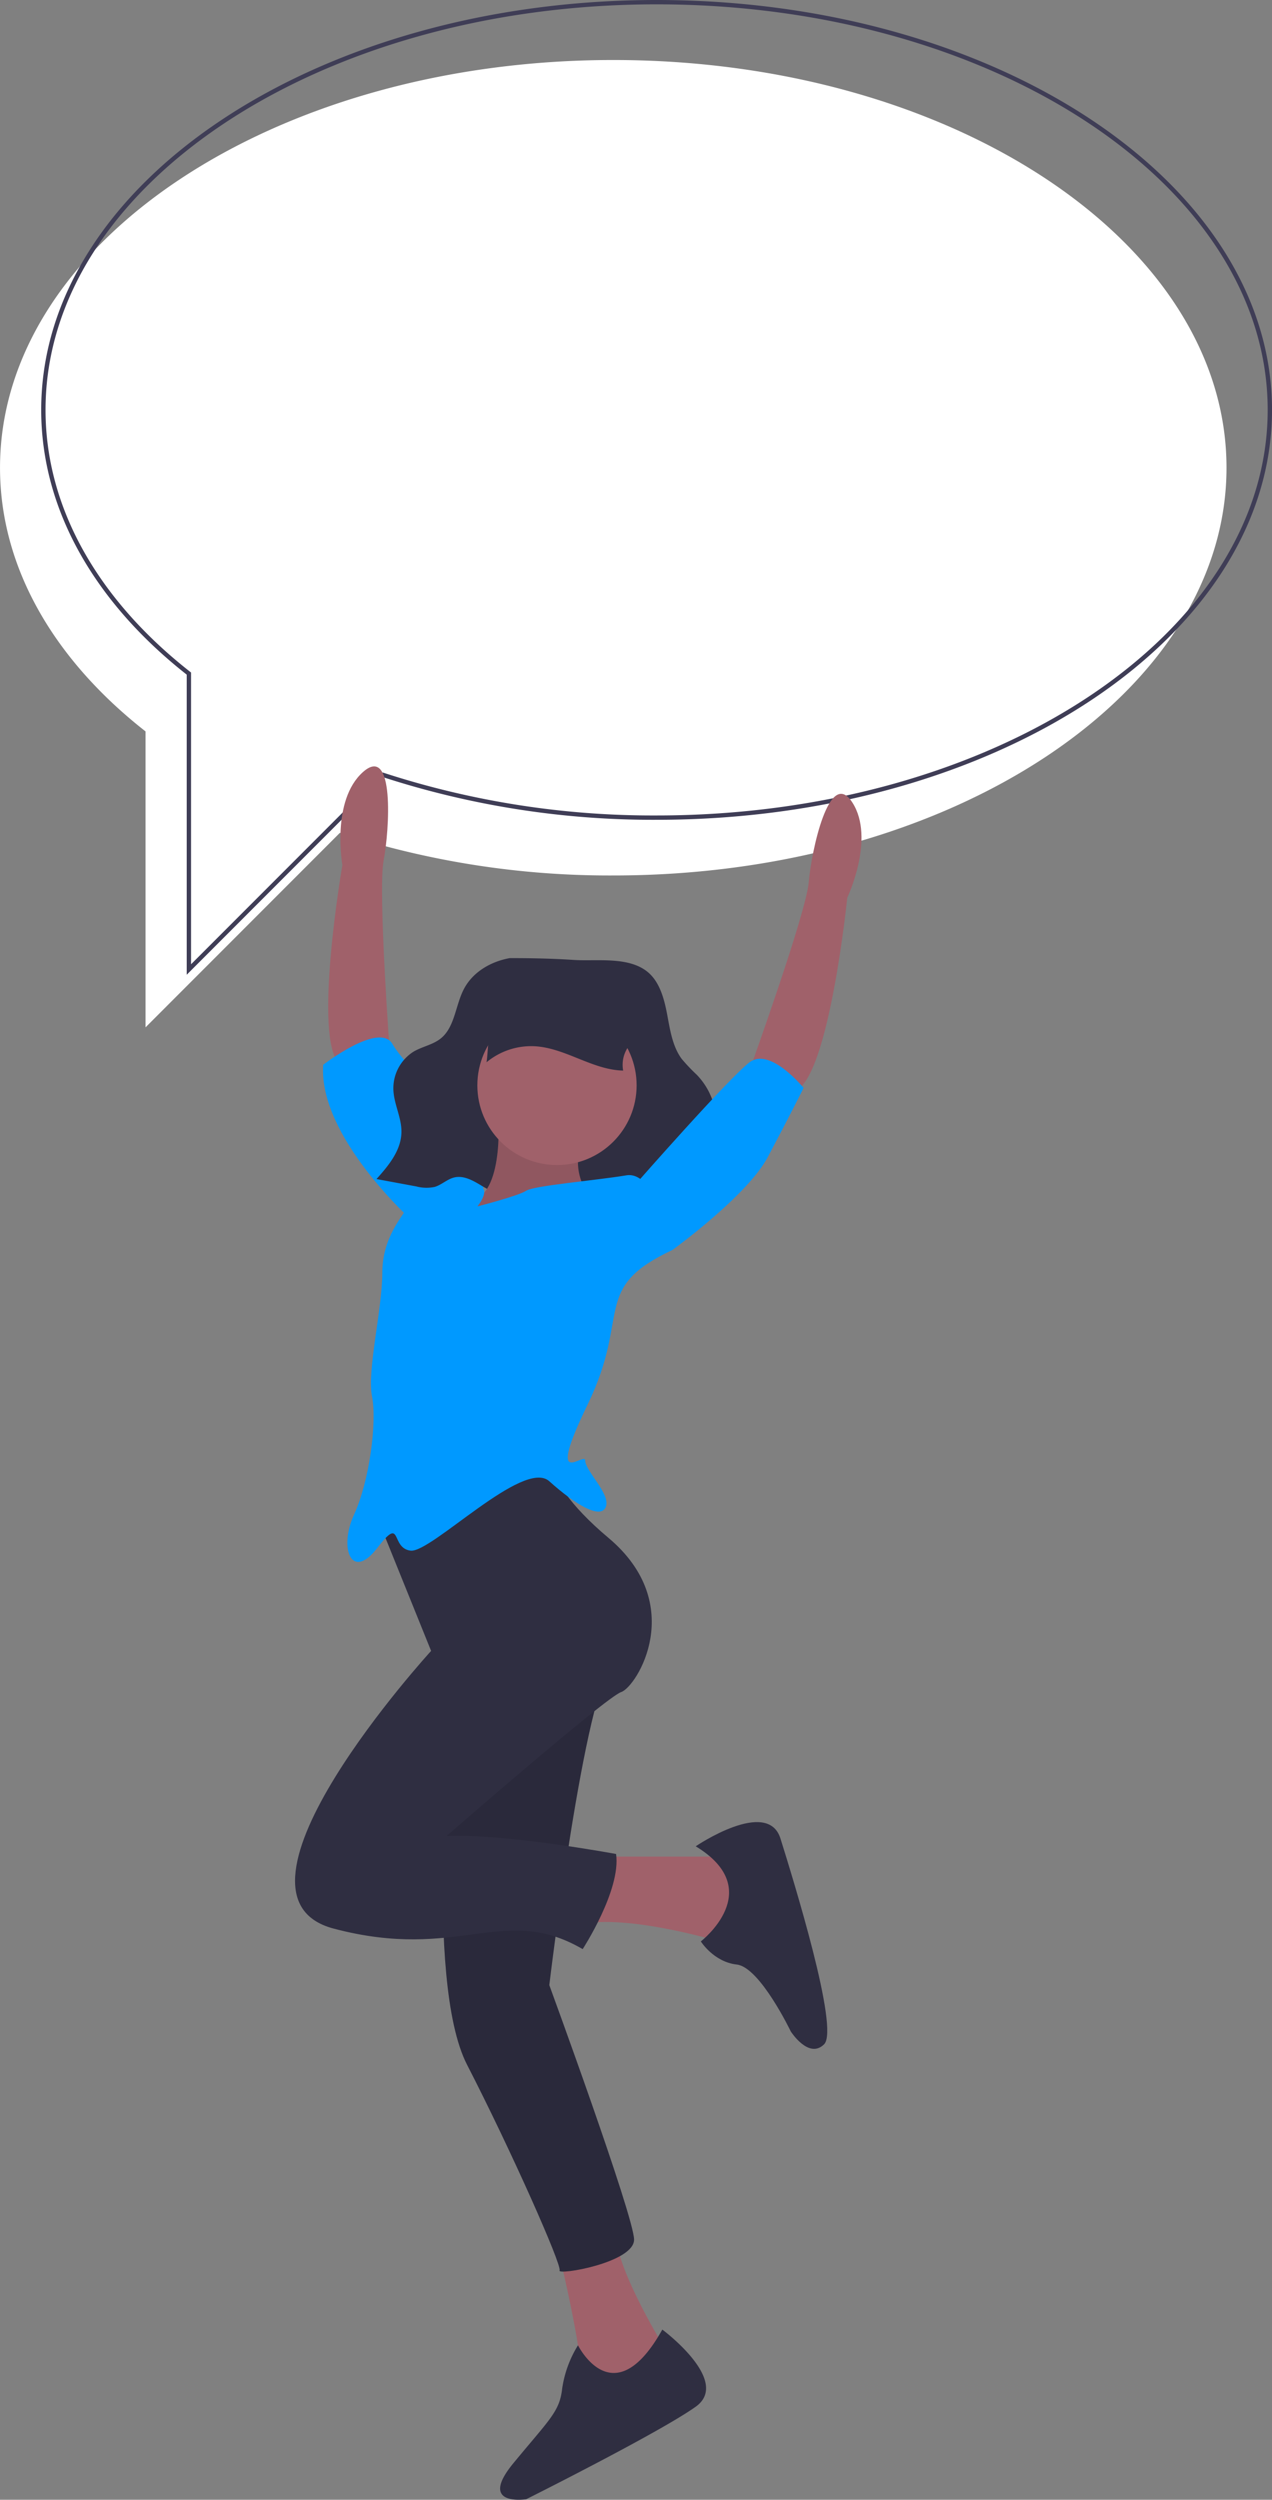 <svg xmlns="http://www.w3.org/2000/svg" width="293.181" height="575.755" viewBox="0 0 293.181 575.755"><rect x="0" y="0" width="293.181" height="575.755" fill="#808080" stroke="none"/><g transform="translate(-244.8)"><path d="M532,78.409c-78.063,0-141.345,42.045-141.345,93.911,0,23.158,12.624,44.355,33.54,60.729v68.159L469,256.4a201.043,201.043,0,0,0,63,9.829c78.063,0,141.345-42.045,141.345-93.911S610.058,78.409,532,78.409Z" transform="translate(-145.85 -64.588)" fill="#fff"/><path d="M545.5,60.409c-78.063,0-141.345,42.045-141.345,93.911,0,23.158,12.624,44.355,33.54,60.729v68.159L482.5,238.4a201.046,201.046,0,0,0,63,9.829c78.062,0,141.345-42.045,141.345-93.911S623.558,60.409,545.5,60.409Z" transform="translate(-149.359 -59.909)" fill="none" stroke="#3f3d56" stroke-miterlimit="10" stroke-width="1"/><path d="M507.144,365.243s-2.843-38.289-1.5-45.292,2.6-26.937-4.764-20.384-4.745,21.42-4.745,21.42-6.984,40.466-.525,45.956S507.144,365.243,507.144,365.243Z" transform="translate(-172.423 -121.744)" fill="#a0616a"/><path d="M512.027,425.041S490.119,405.5,491.3,388.923c0,0,13.026-10.066,15.987-4.737s24.479,26.118,20.825,33.19S512.027,425.041,512.027,425.041Z" transform="translate(-172.005 -143.677)" fill="#09f"/><path d="M624.136,370.395s13.026-36.118,13.618-43.223,4.737-26.644,10.066-18.355-1.184,21.908-1.184,21.908-4.145,40.854-11.842,44.407S624.136,370.395,624.136,370.395Z" transform="translate(-206.55 -123.965)" fill="#a0616a"/><path d="M573.734,637.564h34.934l1.776,17.763-8.289,1.776s-19.539-5.921-30.789-4.145S573.734,637.564,573.734,637.564Z" transform="translate(-191.674 -209.953)" fill="#a0616a"/><path d="M607.334,632.407s16.579-11.25,19.539-1.776S640.491,674.446,636.939,678s-7.7-2.961-7.7-2.961-7.105-14.8-12.434-15.394-8.289-5.329-8.289-5.329S623.912,642.472,607.334,632.407Z" transform="translate(-202.182 -207.164)" fill="#2f2e41"/><path d="M564.128,756.438s6.513,26.644,5.329,30.789S588.4,789,588.4,789l1.184-7.7s-11.842-18.947-11.842-27.236S564.128,756.438,564.128,756.438Z" transform="translate(-190.949 -239.421)" fill="#a0616a"/><path d="M583.8,784.782s15.987,11.842,7.7,17.763-39.078,21.315-39.078,21.315-11.25,1.776-2.96-8.289,10.658-11.842,11.25-17.171a25.992,25.992,0,0,1,3.651-10S572.548,804.913,583.8,784.782Z" transform="translate(-186.343 -248.226)" fill="#2f2e41"/><path d="M530.6,588.5s-6.513,61.578,3.552,81.117,21.907,46.183,21.315,47.368,17.171-1.776,17.171-7.105S553.1,651.26,553.1,651.26s8.289-69.275,14.8-74.012S530.6,588.5,530.6,588.5Z" transform="translate(-181.693 -194.045)" fill="#2f2e41"/><path d="M530.6,588.5s-6.513,61.578,3.552,81.117,21.907,46.183,21.315,47.368,17.171-1.776,17.171-7.105S553.1,651.26,553.1,651.26s8.289-69.275,14.8-74.012S530.6,588.5,530.6,588.5Z" transform="translate(-181.693 -194.045)" opacity="0.1"/><path d="M538.62,357.93c-4.232.766-8.425,3.091-10.53,7.063-1.963,3.7-2.088,8.656-5.212,11.316-1.865,1.588-4.4,1.955-6.478,3.2a9.977,9.977,0,0,0-4.589,8.886c.167,3.267,1.89,6.31,1.853,9.581-.048,4.253-2.988,7.764-5.754,10.842l9.173,1.7a9.131,9.131,0,0,0,4.244.113c1.584-.469,2.871-1.774,4.473-2.172,2.3-.57,4.569.827,6.619,2.066a143.412,143.412,0,0,0,18.32,8.843c1.833.78,3.912,1.561,5.721.719,1.461-.68,2.37-2.268,3.744-3.128,2.461-1.539,5.551-.381,8.317.379a27.493,27.493,0,0,0,18.784-1.6c-1.267-1.48-2.927-2.515-4.293-3.893s-2.47-3.329-2.109-5.292c.368-2,2.088-3.337,3.261-4.953a11.637,11.637,0,0,0,1.771-8.824,16.1,16.1,0,0,0-4.224-7.993,42.229,42.229,0,0,1-3.455-3.643c-2.158-2.914-2.692-6.772-3.383-10.405s-1.78-7.5-4.583-9.712c-4.464-3.524-11.714-2.323-16.933-2.673C548.381,358.023,543.584,357.93,538.62,357.93Z" transform="translate(-176.334 -137.256)" fill="#2f2e41"/><path d="M502.657,528.256l11.25,27.828s-51.512,56.249-22.5,63.946,39.078-5.921,57.433,4.737c0,0,8.881-13.618,7.7-21.907,0,0-25.46-4.737-39.078-4.145,0,0,36.71-31.973,40.262-33.157s15.395-20.131-2.96-35.526-13.618-23.684-13.618-23.684Z" transform="translate(-169.74 -175.841)" fill="#2f2e41"/><path d="M543.284,405.093s1.776,18.355-5.921,20.723,30.2,1.776,30.2,1.776-8.881-5.329-4.737-16.579S543.284,405.093,543.284,405.093Z" transform="translate(-183.723 -149.189)" fill="#a0616a"/><path d="M543.284,405.093s1.776,18.355-5.921,20.723,30.2,1.776,30.2,1.776-8.881-5.329-4.737-16.579S543.284,405.093,543.284,405.093Z" transform="translate(-183.723 -149.189)" opacity="0.1"/><path d="M573.8,442.69s-3.553-18.355-10.658-17.171-21.315,2.368-23.092,3.553-11.25,3.611-11.25,3.611,3.553-4.2,0-4.8-14.8,2.368-15.987,4.737-5.921,7.105-5.921,15.394-3.553,22.5-2.368,28.421-.592,19.539-4.145,27.236-.592,15.394,5.329,7.7,2.961,0,7.7.592,26.052-21.315,31.973-15.986,11.842,8.881,13.026,5.921-4.737-8.289-4.737-10.658-9.473,7.7.592-13.026S554.855,451.572,573.8,442.69Z" transform="translate(-173.978 -154.813)" fill="#09f"/><path d="M592.484,432.093l4.737,1.184s17.171-12.434,21.907-21.315,8.289-15.987,8.289-15.987-7.7-9.474-12.434-5.921-26.052,27.828-26.052,27.828Z" transform="translate(-197.398 -145.4)" fill="#09f"/><circle cx="18.355" cy="18.355" r="18.355" transform="translate(354.824 231.628)" fill="#a0616a"/><path d="M542.187,385.2a16.121,16.121,0,0,1,11.211-3.687c7.036.433,13.229,5.447,20.277,5.6a7.267,7.267,0,0,1,.606-4.492c.546-1.12,1.409-2.205,1.293-3.446a4.2,4.2,0,0,0-1.52-2.49,23.791,23.791,0,0,0-15.314-6.1c-3.76-.164-10.937-.075-13.853,2.772C542.391,375.8,542.681,382.042,542.187,385.2Z" transform="translate(-185.245 -140.534)" fill="#2f2e41"/></g></svg>